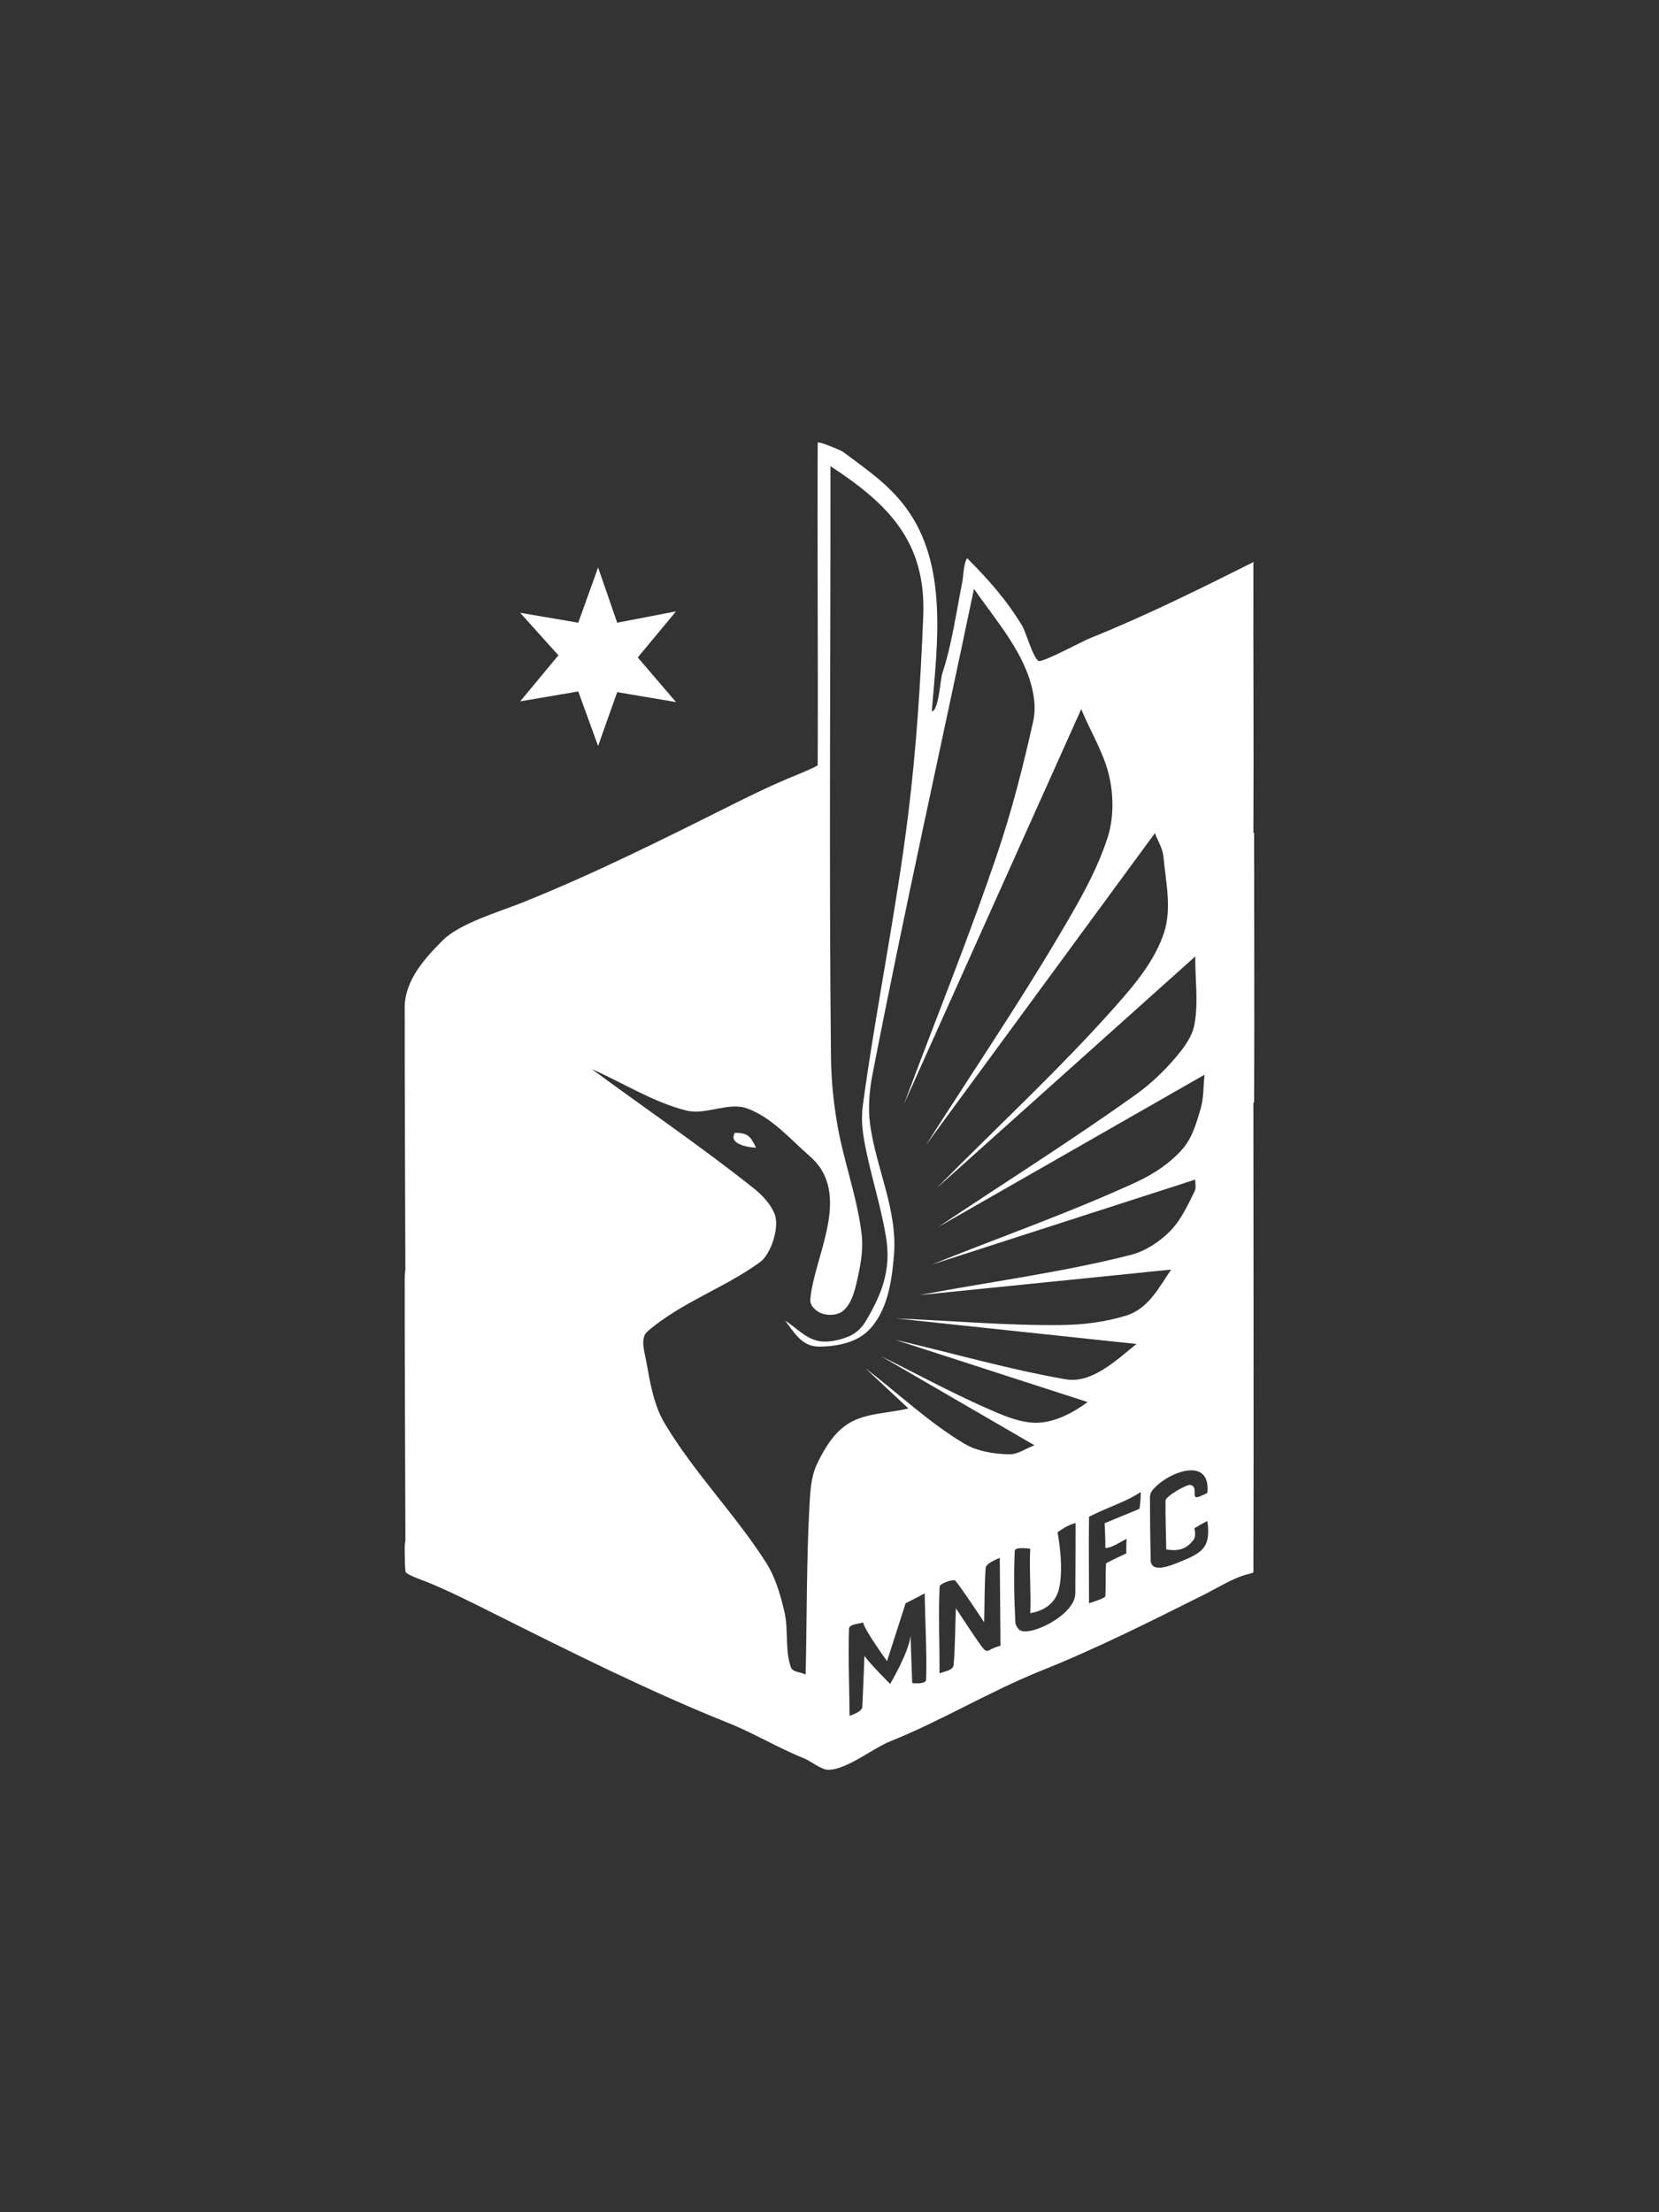 <?xml version="1.0" encoding="UTF-8" standalone="no"?>
<!DOCTYPE svg PUBLIC "-//W3C//DTD SVG 1.1//EN" "http://www.w3.org/Graphics/SVG/1.1/DTD/svg11.dtd">
<!-- Created with Vectornator (http://vectornator.io/) -->
<svg height="100%" stroke-miterlimit="10" style="fill-rule:nonzero;clip-rule:evenodd;stroke-linecap:round;stroke-linejoin:round;" version="1.1" viewBox="0 0 750 1000" width="100%" xml:space="preserve" xmlns="http://www.w3.org/2000/svg" xmlns:vectornator="http://vectornator.io" xmlns:xlink="http://www.w3.org/1999/xlink">
<rect x="0" y="0" width="750" height="1000" fill="#333333" stroke="none"/>
<defs/>
<g id="Layer-1" vectornator:layerName="Layer 1">
<path d="M370.115 200.008C369.829 199.98 369.665 200.023 369.665 200.14C369.452 248.713 369.878 297.286 369.665 345.859C369.662 346.39 361.043 349.958 360.065 350.349C349.794 354.458 339.531 359.489 329.633 364.438C299.23 379.64 267.675 395.379 236.118 408.002C226.107 412.007 207.843 417.379 200.256 424.965C192.491 432.731 182.955 442.911 182.955 455.398C182.955 494.92 183.146 534.432 183.256 573.954C183.076 575.294 182.955 576.647 182.955 578.049C182.955 617.488 183.165 656.939 183.274 696.379C183.128 697.413 182.955 698.457 182.955 699.441C182.955 703.072 182.973 706.699 183.274 710.318C183.394 711.749 190.896 714.272 192.235 714.808C202.61 718.958 212.994 724.219 222.987 729.216C257.601 746.523 293.391 764.497 329.313 778.866C341 783.541 351.889 790.196 363.578 794.872C366.612 796.085 371.225 800 374.474 800C382.796 800 394.572 790.293 402.333 787.188C425.71 777.837 447.488 764.509 470.862 755.159C495.653 745.242 520.329 732.84 544.22 720.894C550.223 717.893 557.591 713.216 564.076 711.595C564.374 711.521 566.63 711.11 566.631 710.637C566.844 639.922 566.631 569.208 566.631 498.492C566.693 498.444 566.95 498.333 566.95 498.304C567.163 457.631 566.95 416.966 566.95 376.292C566.659 376.437 566.359 376.561 566.067 376.705C566.235 376.571 566.63 376.385 566.631 376.292C566.844 335.726 566.525 295.147 566.631 254.58C566.632 254.342 566.844 254.155 566.95 253.942C542.75 266.042 517.764 278.482 492.654 288.526C489.431 289.815 471.428 299.52 469.585 298.783C467.205 297.831 463.714 285.586 462.221 283.097C455.006 271.073 446.618 261.727 437.236 252.345C435.514 254.928 435.587 260.307 435.001 263.241C432.303 276.73 430.328 291.367 426.04 304.231C425.025 307.276 424.41 321.513 421.231 321.513C423.759 291.18 428.744 255.099 409.377 229.276C401.393 218.63 391.892 212.33 381.199 204.31C380.202 203.563 372.122 200.208 370.115 200.008ZM375.432 210.716C401.945 228.075 418.737 245.093 417.38 278.607C416.173 308.406 414.274 338.221 410.617 367.82C405.168 411.927 396.065 455.525 390.084 499.563C389.385 504.709 389.713 510.02 390.61 515.136C393.226 530.054 398.169 544.499 400.586 559.451C402.913 573.855 398.811 584.803 391.268 597.417C389.488 600.392 386.648 602.982 383.416 604.236C378.972 605.96 373.832 607.164 369.214 605.983C363.756 604.587 359.699 599.956 354.937 596.947C358.826 601.935 362.331 608.705 370.153 608.707C376.621 608.709 383.517 607.615 389.032 604.236C393.88 601.266 397.311 596.004 399.477 590.748C402.467 583.495 403.43 575.475 404.117 567.66C405.922 547.132 396.024 528.044 393.353 508.242C392.34 500.732 393.018 492.969 394.461 485.53C408.687 412.196 425.031 339.291 440.317 266.171C450.585 280.986 463.646 295.486 467.03 313.191C467.823 317.337 468.039 321.732 467.124 325.853C462.657 345.977 457.557 366.021 450.968 385.553C438.076 423.772 422.814 461.144 408.738 498.943C448.772 409.749 448.769 409.749 488.802 320.555C493.103 331.055 499.449 340.939 501.708 352.059C503.487 360.811 503.42 370.335 500.656 378.828C495.53 394.577 486.935 409.055 478.508 423.312C459.577 455.339 438.625 486.12 418.676 517.522C470.399 447.063 470.386 447.07 522.109 376.611C523.39 380.134 525.614 383.436 525.96 387.169C527.016 398.543 529.81 410.588 526.28 421.452C522.083 434.367 512.817 445.269 503.793 455.417C478.425 483.946 450.238 509.842 423.466 537.059C481.915 484.695 481.92 484.693 540.369 432.329C540.227 442.653 541.887 453.168 539.937 463.307C538.878 468.807 535.207 473.602 531.596 477.884C526.217 484.264 520.052 490.091 513.261 494.942C484.153 515.734 453.823 534.768 424.105 554.68C484.315 520.251 484.329 520.24 544.539 485.812C543.96 490.924 544.251 496.225 542.792 501.16C540.907 507.537 538.999 514.357 534.62 519.363C528.998 525.791 521.561 530.721 513.806 534.297C483.589 548.233 452.09 559.193 421.231 571.643C480.8 552.427 480.8 552.424 540.369 533.208C540.283 534.938 540.873 536.858 540.106 538.411C536.928 544.85 533.856 551.67 528.759 556.727C523.86 561.589 517.66 565.623 510.969 567.322C479.665 575.275 447.514 579.378 415.783 585.413C472.63 579.648 472.626 579.662 529.473 573.897C523.953 581.827 519.299 591.598 508.959 594.749C499.593 597.603 489.689 598.84 479.898 598.957C454.988 599.255 430.117 596.978 405.226 595.989C459.511 601.754 459.502 601.759 513.787 607.523C504.5 615.003 493.525 625.533 481.777 623.491C455.75 618.967 430.302 611.555 404.568 605.588C448.124 619.68 448.139 619.694 491.695 633.785C484.445 639.09 475.342 643.836 466.391 643.066C459.005 642.43 452.021 639.183 445.239 636.19C429.233 629.126 413.85 620.715 398.162 612.971C432.911 633.148 432.92 633.146 467.669 653.322C463.808 654.686 460.171 657.508 456.078 657.399C449.092 657.212 441.706 656.055 435.715 652.458C419.68 642.832 405.98 629.752 391.118 618.4C400.886 627.528 400.887 627.532 410.655 636.66C401.68 638.901 391.651 638.599 383.735 643.385C377.135 647.375 372.795 654.644 369.439 661.588C366.699 667.258 366.308 673.86 365.964 680.148C364.565 705.706 364.799 731.336 364.217 756.925C361.974 755.805 358.295 755.936 357.492 753.562C354.795 745.596 356.53 736.688 354.599 728.502C352.799 720.874 350.595 713.08 346.389 706.467C332.418 684.498 313.729 665.686 300.421 643.31C295.429 634.915 293.908 624.808 292.118 615.207C291.301 610.828 289.337 604.789 292.7 601.869C307.753 588.802 327.502 582.258 343.609 570.516C348.574 566.896 352.538 554.666 350.184 548.781C348.26 543.971 344.363 540.014 340.303 536.796C316.696 518.085 291.774 501.105 267.509 483.257C281.742 489.502 295.142 498.166 310.208 501.986C319.17 504.259 329.248 497.889 337.917 501.103C349.045 505.229 357.257 514.93 366.189 522.744C385.754 539.858 367.72 568.311 366.321 587.573C366.122 590.31 369.103 592.959 371.712 593.81C374.766 594.805 378.828 594.561 381.255 592.457C384.607 589.552 386.047 584.805 387.079 580.491C388.842 573.119 390.415 565.4 389.521 557.873C387.522 541.038 381.394 524.929 378.513 508.223C376.763 498.078 375.763 487.765 375.657 477.471C374.739 388.554 375.506 299.638 375.432 210.716ZM538.509 664.631C543.143 664.627 546.56 667.343 545.817 674.776C545.791 675.027 543.535 675.907 543.243 676.053C537.228 679.061 542.504 672.118 538.133 671.244C536.405 670.898 526.944 676.433 526.918 678.288C526.816 685.655 527.131 693.033 527.238 700.399C533.333 701.415 536.58 699.935 539.636 695.984C540.841 694.427 539.974 690.818 539.974 690.818C539.974 690.818 544.845 687.911 545.817 687.587C547.533 699.597 543.547 701.949 533.005 706.166C530.006 707.366 520.332 711.604 520.193 705.208C519.984 695.602 519.874 685.981 519.874 676.372C519.874 675.765 520.437 674.312 520.832 673.817C524.577 669.135 532.552 664.637 538.509 664.631ZM515.703 674.456C515.703 678.816 515.121 682.046 515.121 682.046L499.379 688.545C499.379 688.545 499.812 696.233 499.698 699.76C502.618 699.76 506.668 696.905 509.298 695.59C509.114 698.891 509.185 702.184 509.185 702.184C509.185 702.184 500.044 706.388 500.017 706.805C499.705 711.707 500.011 716.631 499.698 721.533C499.637 722.484 493.342 724.39 492.334 724.726C492.334 711.702 492.122 698.694 492.334 685.671C492.336 685.533 494.077 684.781 494.25 684.694C501.215 681.212 509.215 678.782 515.703 674.456ZM486.248 688.545C486.24 699.801 486.175 710.167 486.135 720.255C486.095 730.344 464.363 740.598 460.605 736.524C459.81 735.661 459.089 734.558 459.027 733.386C458.464 722.626 458.253 711.82 458.746 701.057C458.836 699.078 465 700.012 465.753 700.08C465.226 708.652 466.171 720.249 465.753 729.216C471.388 728.249 477.131 725.302 478.809 717.945C481.116 707.822 478.095 692.641 478.095 692.641C478.095 692.641 483.006 688.945 486.248 688.545ZM451.983 704.231C452.143 724.088 452.142 724.088 452.302 743.944C445.049 745.67 447.213 749.275 441.632 741.22C438.379 736.525 435.298 731.731 432.126 726.981C431.791 735.53 431.854 744.099 431.112 752.623C430.898 755.086 427.034 755.461 424.763 756.436C424.763 743.412 424.226 730.375 424.763 717.362C424.831 715.701 430.23 714.051 431.638 714.338C432.434 714.5 444.835 733.112 444.919 733.368C445.151 725.139 444.982 716.891 445.615 708.683C445.784 706.486 451.902 704.273 451.983 704.231ZM418.019 720.255C418.232 733.279 419.074 746.31 418.676 759.329C418.618 761.212 413.49 761.085 412.383 760.757C412.002 750.11 412.013 750.12 411.631 739.473C410.826 747.033 402.408 761.208 402.408 761.208C402.408 761.208 391.78 750.51 390.798 748.434C390.478 756.12 390.231 763.819 389.84 771.502C389.72 773.868 384.976 775.203 384.073 775.654C383.98 762.564 383.401 749.476 383.81 736.392C383.883 734.047 387.966 734.219 390.16 733.386C391.183 737.48 401.018 750.857 401.018 750.857L409.415 724.726C409.415 724.726 415.27 721.794 418.019 720.255ZM270.383 256.515C265.899 269.006 265.906 268.991 261.422 281.481C248.291 279.24 248.291 279.252 235.16 277.01C243.807 286.618 243.796 286.62 252.443 296.228C243.796 306.637 243.807 306.634 235.16 317.042C248.291 314.801 248.291 314.794 261.422 312.553C265.906 324.883 265.899 324.888 270.383 337.218C274.707 325.048 274.701 325.042 279.024 312.872C292.315 315.114 292.315 315.12 305.606 317.362C296.959 307.273 296.97 307.274 288.323 297.186C296.97 286.777 296.959 286.78 305.606 276.372C292.315 278.934 292.315 278.919 279.024 281.481C274.701 268.991 274.707 269.006 270.383 256.515ZM332.206 512.074C328.918 517.689 340.005 518.799 341.806 518.799C339.329 513.845 338.359 512.074 332.206 512.074Z" fill="#FFFFFF" fill-rule="nonzero" opacity="1" stroke="none"/>
</g>
</svg>
